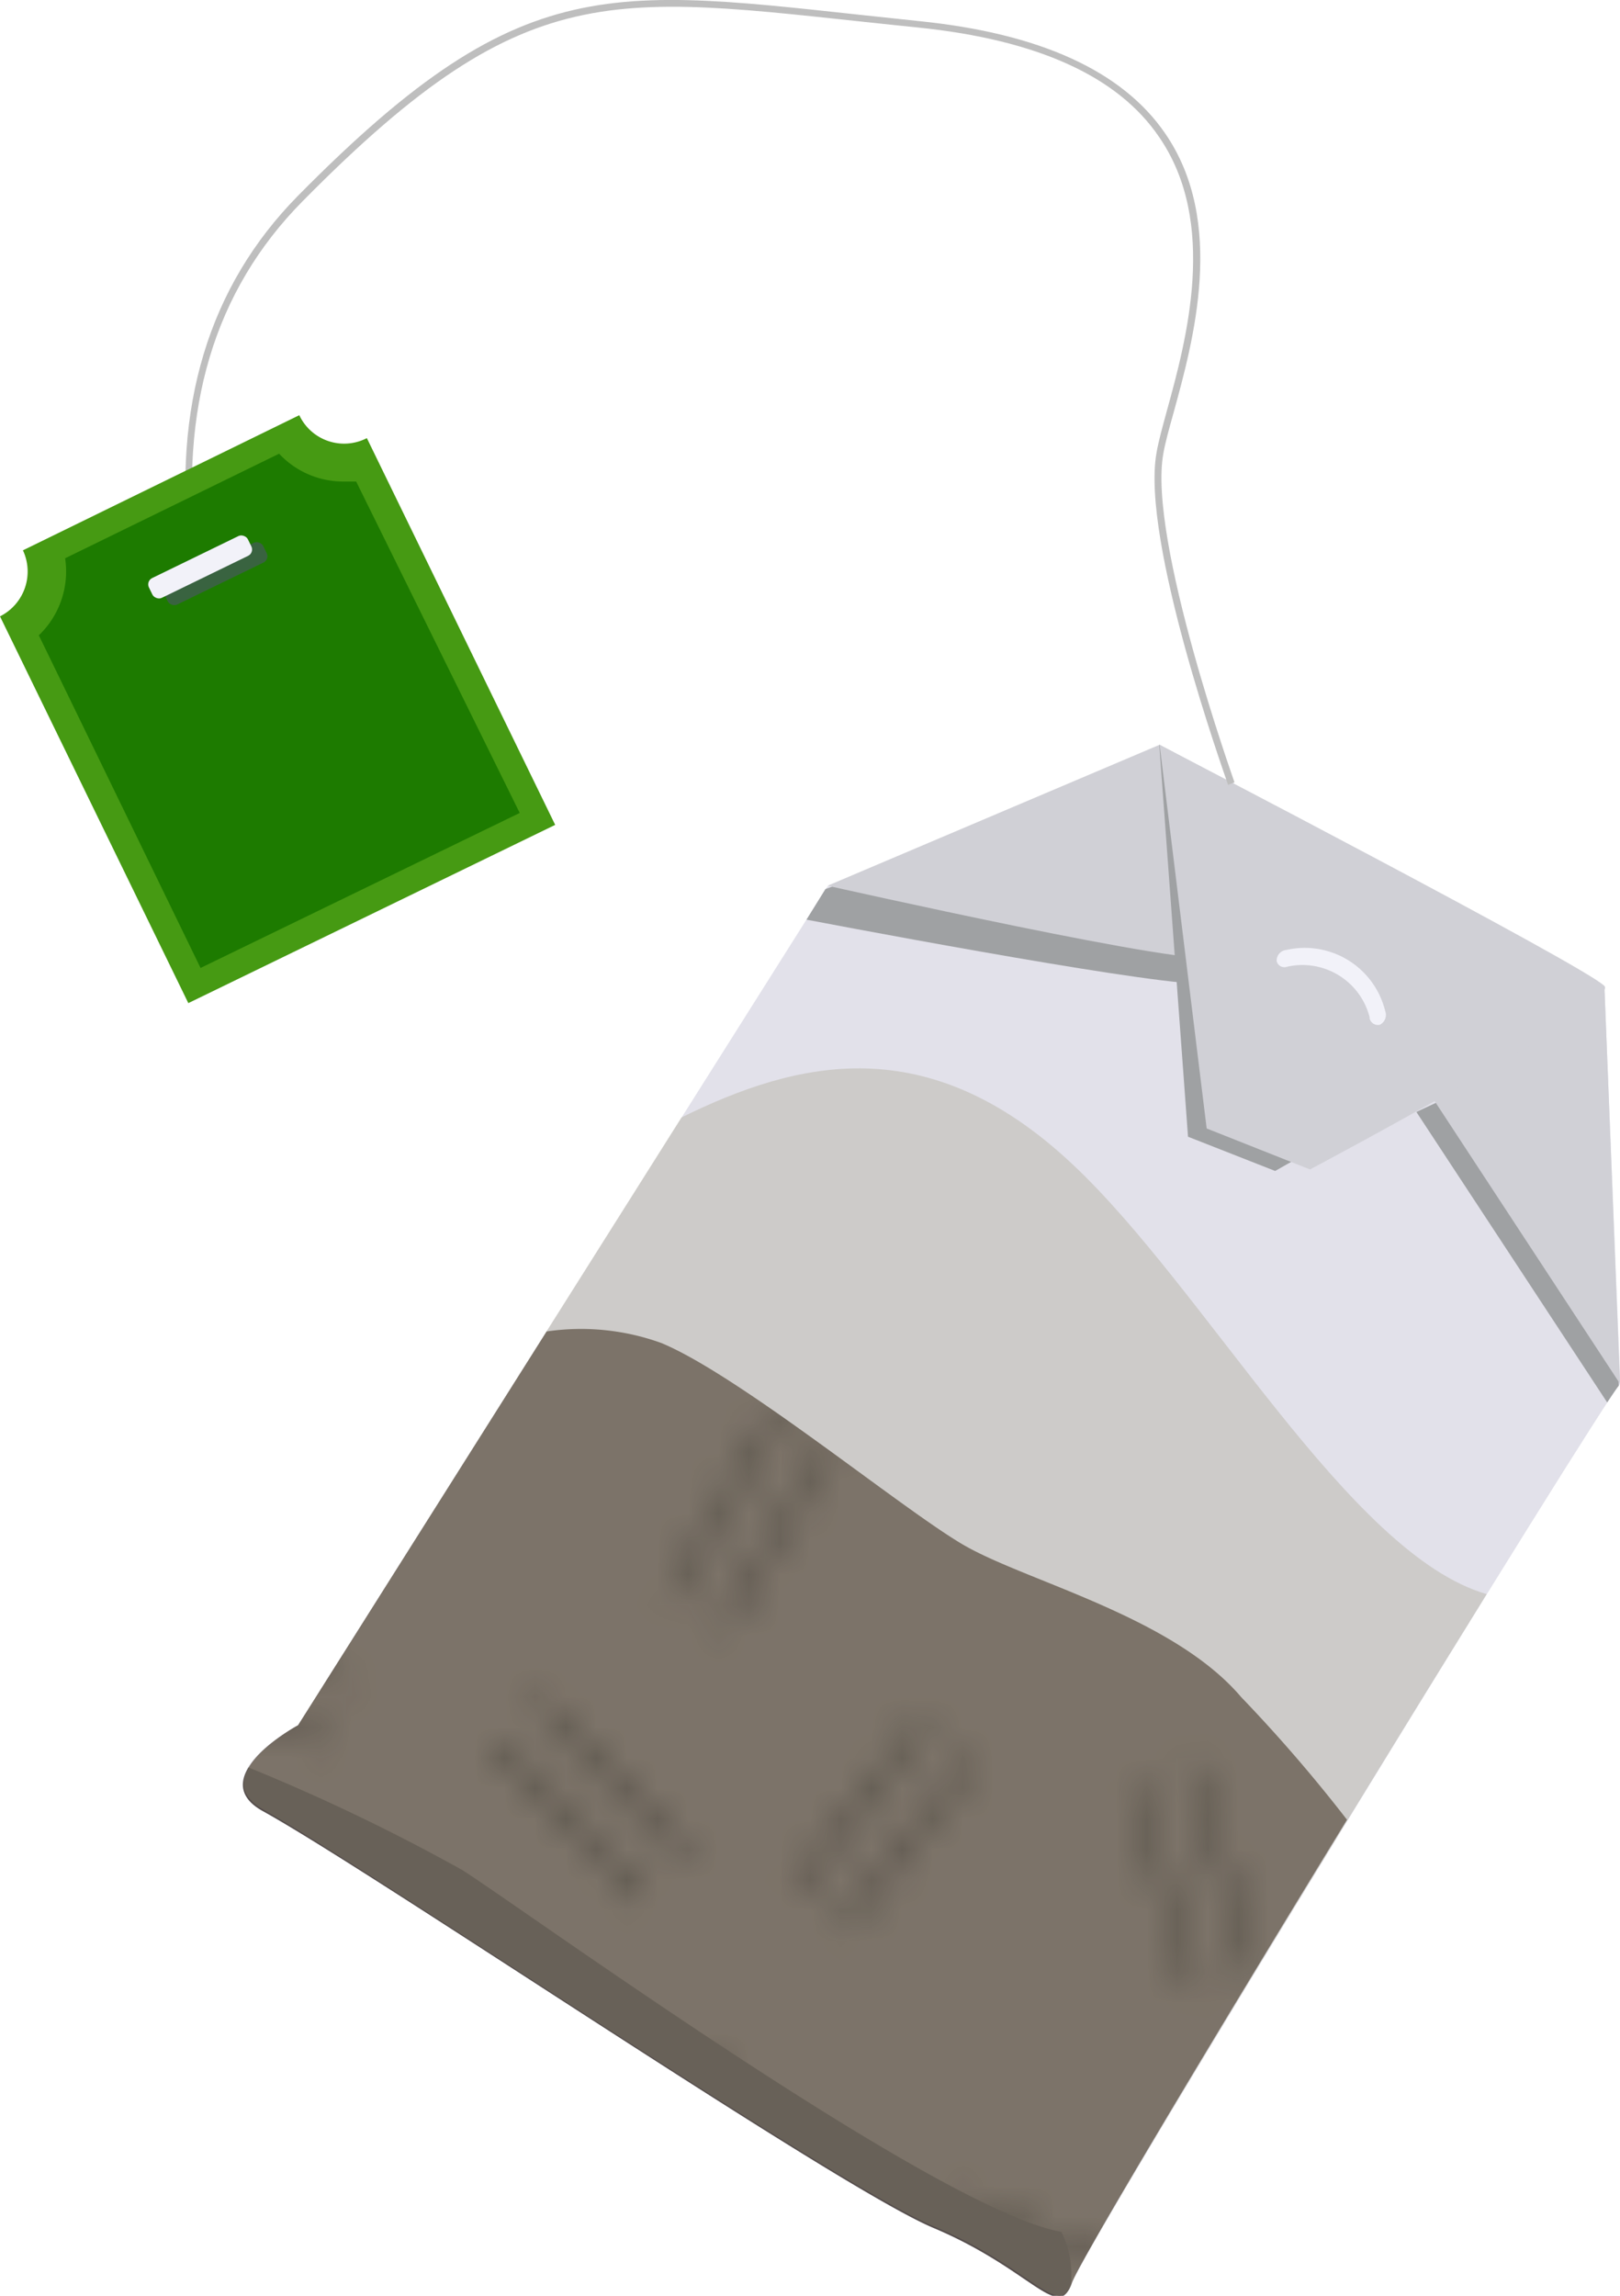 <svg xmlns="http://www.w3.org/2000/svg" xmlns:xlink="http://www.w3.org/1999/xlink" viewBox="0 0 52.99 75.09"><defs><style>.cls-1,.cls-2{fill:none;}.cls-2{stroke:#231f20;stroke-width:0.3px;}.cls-3{fill:#e2e1ea;}.cls-4{fill:#9fa1a3;}.cls-5{fill:#d0d0d6;}.cls-6{fill:#726765;}.cls-7{fill:url(#Hatching_Double);}.cls-8{fill:#bebebe;}.cls-9{fill:#469a13;}.cls-10{fill:#1d7b00;}.cls-11{fill:#564e4d;}.cls-12{fill:#969274;opacity:0.28;isolation:isolate;}.cls-13{fill:#f2f2f9;}.cls-14{fill:#396340;}</style><pattern id="Hatching_Double" data-name="Hatching Double" width="72" height="72" patternTransform="matrix(1, 0, 0, -1, 7, -1)" patternUnits="userSpaceOnUse" viewBox="0 0 72 72"><rect class="cls-1" width="72" height="72"/><rect class="cls-1" width="72" height="72"/><line class="cls-2" x1="63.7" y1="-4.7" x2="67.18" y2="1.38"/><line class="cls-2" x1="65.44" y1="2.37" x2="61.96" y2="-3.7"/><line class="cls-2" x1="49" y1="-5.5" x2="46.62" y2="1.08"/><line class="cls-2" x1="44.74" y1="0.4" x2="47.12" y2="-6.18"/><line class="cls-2" x1="36.43" y1="-3.84" x2="38.15" y2="2.95"/><line class="cls-2" x1="36.21" y1="3.44" x2="34.49" y2="-3.35"/><line class="cls-2" x1="14.87" y1="-3.31" x2="16.78" y2="3.42"/><line class="cls-2" x1="14.85" y1="3.97" x2="12.95" y2="-2.77"/><line class="cls-2" x1="8.79" y1="-2.93" x2="6.77" y2="3.78"/><line class="cls-2" x1="4.85" y1="3.2" x2="6.87" y2="-3.5"/><line class="cls-2" x1="51.02" y1="2.71" x2="55.45" y2="-2.71"/><line class="cls-2" x1="57" y1="-1.44" x2="52.57" y2="3.97"/><line class="cls-2" x1="71.73" y1="45.7" x2="78.25" y2="48.25"/><line class="cls-2" x1="-0.27" y1="45.7" x2="6.25" y2="48.25"/><line class="cls-2" x1="4.19" y1="31.85" x2="1.63" y2="25.34"/><line class="cls-2" x1="3.49" y1="24.61" x2="6.05" y2="31.12"/><line class="cls-2" x1="69.21" y1="66.34" x2="75.38" y2="63.02"/><line class="cls-2" x1="76.32" y1="64.78" x2="70.16" y2="68.1"/><line class="cls-2" x1="69.26" y1="51.91" x2="74.56" y2="56.48"/><line class="cls-2" x1="73.25" y1="58" x2="67.95" y2="53.42"/><line class="cls-2" x1="71.73" y1="45.7" x2="78.25" y2="48.25"/><line class="cls-2" x1="77.52" y1="50.11" x2="71" y2="47.56"/><line class="cls-2" x1="68.93" y1="37.09" x2="75.75" y2="35.55"/><line class="cls-2" x1="76.2" y1="37.5" x2="69.37" y2="39.04"/><line class="cls-2" x1="68.96" y1="15.72" x2="75.75" y2="14"/><line class="cls-2" x1="76.24" y1="15.94" x2="69.46" y2="17.66"/><line class="cls-2" x1="70" y1="5.75" x2="76.65" y2="7.94"/><line class="cls-2" x1="76.02" y1="9.84" x2="69.37" y2="7.65"/><line class="cls-2" x1="63.7" y1="67.3" x2="67.18" y2="73.38"/><line class="cls-2" x1="65.44" y1="74.37" x2="61.96" y2="68.3"/><line class="cls-2" x1="49" y1="66.5" x2="46.62" y2="73.08"/><line class="cls-2" x1="44.74" y1="72.4" x2="47.12" y2="65.82"/><line class="cls-2" x1="36.43" y1="68.16" x2="38.15" y2="74.95"/><line class="cls-2" x1="36.21" y1="75.44" x2="34.49" y2="68.65"/><line class="cls-2" x1="30.79" y1="68.32" x2="24.34" y2="71.05"/><line class="cls-2" x1="23.56" y1="69.21" x2="30" y2="66.47"/><line class="cls-2" x1="14.87" y1="68.69" x2="16.78" y2="75.42"/><line class="cls-2" x1="14.85" y1="75.97" x2="12.95" y2="69.23"/><line class="cls-2" x1="8.79" y1="69.07" x2="6.77" y2="75.78"/><line class="cls-2" x1="4.85" y1="75.2" x2="6.87" y2="68.5"/><line class="cls-2" x1="65.44" y1="2.37" x2="61.96" y2="-3.7"/><line class="cls-2" x1="63.7" y1="-4.7" x2="67.18" y2="1.38"/><line class="cls-2" x1="51.02" y1="2.71" x2="55.45" y2="-2.71"/><line class="cls-2" x1="57" y1="-1.44" x2="52.57" y2="3.97"/><line class="cls-2" x1="44.74" y1="0.4" x2="47.12" y2="-6.18"/><line class="cls-2" x1="49" y1="-5.5" x2="46.62" y2="1.08"/><line class="cls-2" x1="36.21" y1="3.44" x2="34.49" y2="-3.35"/><line class="cls-2" x1="36.43" y1="-3.84" x2="38.15" y2="2.95"/><line class="cls-2" x1="14.85" y1="3.97" x2="12.95" y2="-2.77"/><line class="cls-2" x1="14.87" y1="-3.31" x2="16.78" y2="3.42"/><line class="cls-2" x1="4.85" y1="3.2" x2="6.87" y2="-3.5"/><line class="cls-2" x1="8.79" y1="-2.93" x2="6.77" y2="3.78"/><line class="cls-2" x1="18.44" y1="24.87" x2="14.96" y2="18.8"/><line class="cls-2" x1="16.7" y1="17.8" x2="20.18" y2="23.88"/><line class="cls-2" x1="48.5" y1="57.06" x2="44.07" y2="62.47"/><line class="cls-2" x1="42.52" y1="61.21" x2="46.95" y2="55.79"/><line class="cls-2" x1="36.24" y1="58.9" x2="38.62" y2="52.32"/><line class="cls-2" x1="40.5" y1="53" x2="38.12" y2="59.58"/><line class="cls-2" x1="62.79" y1="10.82" x2="56.34" y2="13.55"/><line class="cls-2" x1="55.56" y1="11.71" x2="62" y2="8.97"/><line class="cls-2" x1="62.98" y1="28.78" x2="61.08" y2="22.04"/><line class="cls-2" x1="63" y1="21.5" x2="64.9" y2="28.23"/><line class="cls-2" x1="52.57" y1="34.13" x2="54.58" y2="27.42"/><line class="cls-2" x1="56.5" y1="28" x2="54.48" y2="34.7"/><line class="cls-2" x1="33.02" y1="39.42" x2="36.5" y2="45.5"/><line class="cls-2" x1="34.76" y1="46.49" x2="31.29" y2="40.42"/><line class="cls-2" x1="18.52" y1="46.21" x2="22.95" y2="40.79"/><line class="cls-2" x1="24.5" y1="42.06" x2="20.07" y2="47.47"/><line class="cls-2" x1="10.74" y1="44.4" x2="13.12" y2="37.82"/><line class="cls-2" x1="15" y1="38.5" x2="12.62" y2="45.08"/><line class="cls-2" x1="62.71" y1="46.44" x2="60.99" y2="39.65"/><line class="cls-2" x1="62.93" y1="39.16" x2="64.65" y2="45.95"/><line class="cls-2" x1="46.89" y1="42.81" x2="53.34" y2="40.07"/><line class="cls-2" x1="54.12" y1="41.91" x2="47.67" y2="44.65"/><line class="cls-2" x1="30.07" y1="12.63" x2="32.08" y2="5.92"/><line class="cls-2" x1="34" y1="6.5" x2="31.98" y2="13.2"/><line class="cls-2" x1="48.97" y1="11.55" x2="42.04" y2="10.58"/><line class="cls-2" x1="42.32" y1="8.6" x2="49.25" y2="9.57"/><line class="cls-2" x1="49.11" y1="23.77" x2="47.55" y2="16.95"/><line class="cls-2" x1="49.5" y1="16.5" x2="51.06" y2="23.32"/><line class="cls-2" x1="30.22" y1="26.7" x2="26.48" y2="20.78"/><line class="cls-2" x1="28.17" y1="19.71" x2="31.91" y2="25.63"/><line class="cls-2" x1="31.89" y1="35.3" x2="25.47" y2="32.5"/><line class="cls-2" x1="26.28" y1="30.66" x2="32.69" y2="33.46"/><line class="cls-2" x1="18.37" y1="29.69" x2="20.28" y2="36.42"/><line class="cls-2" x1="18.35" y1="36.97" x2="16.45" y2="30.23"/><line class="cls-2" x1="43.92" y1="33.08" x2="41.9" y2="39.78"/><line class="cls-2" x1="39.98" y1="39.2" x2="42" y2="32.5"/><line class="cls-2" x1="30.2" y1="56.24" x2="24.61" y2="52.03"/><line class="cls-2" x1="25.82" y1="50.43" x2="31.41" y2="54.64"/><line class="cls-2" x1="20.94" y1="56.06" x2="18.99" y2="62.78"/><line class="cls-2" x1="17.07" y1="62.23" x2="19.02" y2="55.5"/><line class="cls-2" x1="10.4" y1="62.58" x2="9.99" y2="55.59"/><line class="cls-2" x1="11.99" y1="55.47" x2="12.39" y2="62.46"/><line class="cls-2" x1="23.25" y1="14.72" x2="19" y2="9.16"/><line class="cls-2" x1="20.58" y1="7.95" x2="24.84" y2="13.51"/><line class="cls-2" x1="15.46" y1="10.31" x2="10.61" y2="15.36"/><line class="cls-2" x1="9.17" y1="13.97" x2="14.01" y2="8.92"/><line class="cls-2" x1="55.5" y1="47.5" x2="59.9" y2="52.94"/><line class="cls-2" x1="58.35" y1="54.2" x2="53.95" y2="48.76"/><line class="cls-2" x1="58.53" y1="57.67" x2="59.31" y2="64.62"/><line class="cls-2" x1="57.33" y1="64.85" x2="56.54" y2="57.89"/><line class="cls-2" x1="35.56" y1="22.71" x2="42" y2="19.97"/><line class="cls-2" x1="42.79" y1="21.82" x2="36.34" y2="24.55"/><line class="cls-2" x1="51.02" y1="74.71" x2="55.45" y2="69.29"/><line class="cls-2" x1="57" y1="70.56" x2="52.57" y2="75.97"/><line class="cls-2" x1="-2.79" y1="66.34" x2="3.38" y2="63.02"/><line class="cls-2" x1="4.32" y1="64.78" x2="-1.84" y2="68.1"/><line class="cls-2" x1="-2.74" y1="51.91" x2="2.56" y2="56.48"/><line class="cls-2" x1="1.25" y1="58" x2="-4.05" y2="53.42"/><line class="cls-2" x1="-0.27" y1="45.7" x2="6.25" y2="48.25"/><line class="cls-2" x1="5.52" y1="50.11" x2="-1" y2="47.56"/><line class="cls-2" x1="-3.07" y1="37.09" x2="3.75" y2="35.55"/><line class="cls-2" x1="4.2" y1="37.5" x2="-2.63" y2="39.04"/><line class="cls-2" x1="-3.04" y1="15.72" x2="3.75" y2="14"/><line class="cls-2" x1="4.24" y1="15.94" x2="-2.54" y2="17.66"/><line class="cls-2" x1="-2" y1="5.75" x2="4.65" y2="7.94"/><line class="cls-2" x1="4.02" y1="9.84" x2="-2.63" y2="7.65"/><line class="cls-2" x1="65.44" y1="74.37" x2="61.96" y2="68.3"/><line class="cls-2" x1="63.7" y1="67.3" x2="67.18" y2="73.38"/><line class="cls-2" x1="51.02" y1="74.71" x2="55.45" y2="69.29"/><line class="cls-2" x1="57" y1="70.56" x2="52.57" y2="75.97"/><line class="cls-2" x1="44.74" y1="72.4" x2="47.12" y2="65.82"/><line class="cls-2" x1="49" y1="66.5" x2="46.62" y2="73.08"/><line class="cls-2" x1="36.21" y1="75.44" x2="34.49" y2="68.65"/><line class="cls-2" x1="36.43" y1="68.16" x2="38.15" y2="74.95"/><line class="cls-2" x1="14.85" y1="75.97" x2="12.95" y2="69.23"/><line class="cls-2" x1="14.87" y1="68.69" x2="16.78" y2="75.42"/><line class="cls-2" x1="4.85" y1="75.2" x2="6.87" y2="68.5"/><line class="cls-2" x1="8.79" y1="69.07" x2="6.77" y2="75.78"/></pattern></defs><title>teabag</title><g id="Layer_2" data-name="Layer 2"><g id="Layer_2-2" data-name="Layer 2"><g id="Layer_2-3" data-name="Layer 2"><g id="Compost"><path class="cls-3" d="M53,45.26c-.61.62-17.51,28.18-17.93,29.41s-1.33-.51-4.5-1.84S12.25,61.25,8.62,59.19c-2-1.11,1.13-2.76,1.13-2.76L27.06,29l10.87-4.6,14.55,7.88Z"/><path class="cls-4" d="M27,29.08l-.62,1c3.57.68,13,2.42,13.28,2.05l-2-6.92Z"/><path class="cls-5" d="M39.67,31.28c-.3.46-12.6-2.31-12.6-2.31l10.86-4.61Z"/><path class="cls-4" d="M52.48,33.5l-6.15,2.87,6.24,9.5c.18-.27.31-.46.38-.55Z"/><polygon class="cls-5" points="52.48 32.25 52.99 45.26 46.34 35.12 52.48 32.25"/><path class="cls-4" d="M41.71,38.3c1.73-1,9.14-4.91,10.37-6.26-3-1.8-14.16-7.68-14.16-7.68l.94,12.82Z"/><path class="cls-5" d="M37.93,24.36s14,7.28,14.55,7.89-9.63,6-9.63,6l-3.38-1.34Z"/><path class="cls-6" d="M40.6,55.51c-2.26-2.66-7.07-3.79-9.12-5S24.2,45,21.64,43.93a7.72,7.72,0,0,0-3.76-.38L9.75,56.43s-3.08,1.66-1.13,2.76c3.63,2.05,18.75,12.3,21.93,13.63s4.1,3.07,4.51,1.85c.21-.63,4.62-8,9-15.15A49.44,49.44,0,0,0,40.6,55.51Z"/><path class="cls-7" d="M40.6,55.51c-2.26-2.66-7.07-3.79-9.12-5S24.2,45,21.64,43.93a7.72,7.72,0,0,0-3.76-.38L9.75,56.43s-3.08,1.66-1.13,2.76c3.63,2.05,18.75,12.3,21.93,13.63s4.1,3.07,4.51,1.85c.21-.63,4.62-8,9-15.15A49.44,49.44,0,0,0,40.6,55.51Z"/><path class="cls-8" d="M40.17,25.67c-.11-.33-2.86-8-2.34-10.86.06-.36.19-.83.34-1.38.63-2.29,1.68-6.13-.25-8.94-1.35-2-4-3.19-7.89-3.59-9.87-1-12.55-2-20.13,5.68C7,9.51,5.85,13.4,6.42,18.15l-.22,0c-.57-4.83.62-8.78,3.55-11.75C17.38-1.33,20.15-.33,30.06.69c3.95.4,6.65,1.63,8.05,3.67,2,2.9.92,6.8.28,9.13-.15.54-.28,1-.34,1.36-.5,2.81,2.31,10.67,2.33,10.74Z"/><path class="cls-9" d="M9.79,13.58.75,18A1.64,1.64,0,0,1,0,20.16H0L6.16,32.81l12-5.83L12,14.33A1.62,1.62,0,0,1,9.79,13.58Z"/><path class="cls-10" d="M1.27,20.78a2.89,2.89,0,0,0,.86-2.52l7-3.42a2.87,2.87,0,0,0,2.1.91l.42,0L17,26.59,6.56,31.66Z"/><path class="cls-11" d="M34.72,73c-4-.7-17.44-10.45-19.59-11.83a63.82,63.82,0,0,0-7-3.36c-.29.47-.31,1,.47,1.43,3.62,2,18.75,12.29,21.93,13.63s4.09,3.07,4.5,1.84h0A3.18,3.18,0,0,0,34.72,73Z"/><path class="cls-12" d="M35.06,74.67c.28-.84,8.34-14.1,13.57-22.53-4.5-1.29-9.21-10-13.56-14.07-4.73-4.44-9-3.38-12.78-1.52L9.75,56.43s-3.08,1.66-1.13,2.76c3.63,2.05,18.75,12.3,21.93,13.63S34.65,75.9,35.06,74.67Z"/><path class="cls-13" d="M44.8,33.27a2.27,2.27,0,0,0-2.7-1.65.26.26,0,0,1-.34-.18h0a.35.35,0,0,1,.32-.37,2.71,2.71,0,0,1,3.23,2,.36.36,0,0,1-.18.45h0a.28.28,0,0,1-.33-.21Z"/><rect class="cls-14" x="5.25" y="18.4" width="3.6" height="0.72" rx="0.23" ry="0.23" transform="translate(-7.5 4.98) rotate(-25.95)"/><rect class="cls-13" x="4.75" y="18.19" width="3.6" height="0.72" rx="0.23" ry="0.23" transform="translate(-7.46 4.73) rotate(-25.95)"/></g></g></g></g></svg>